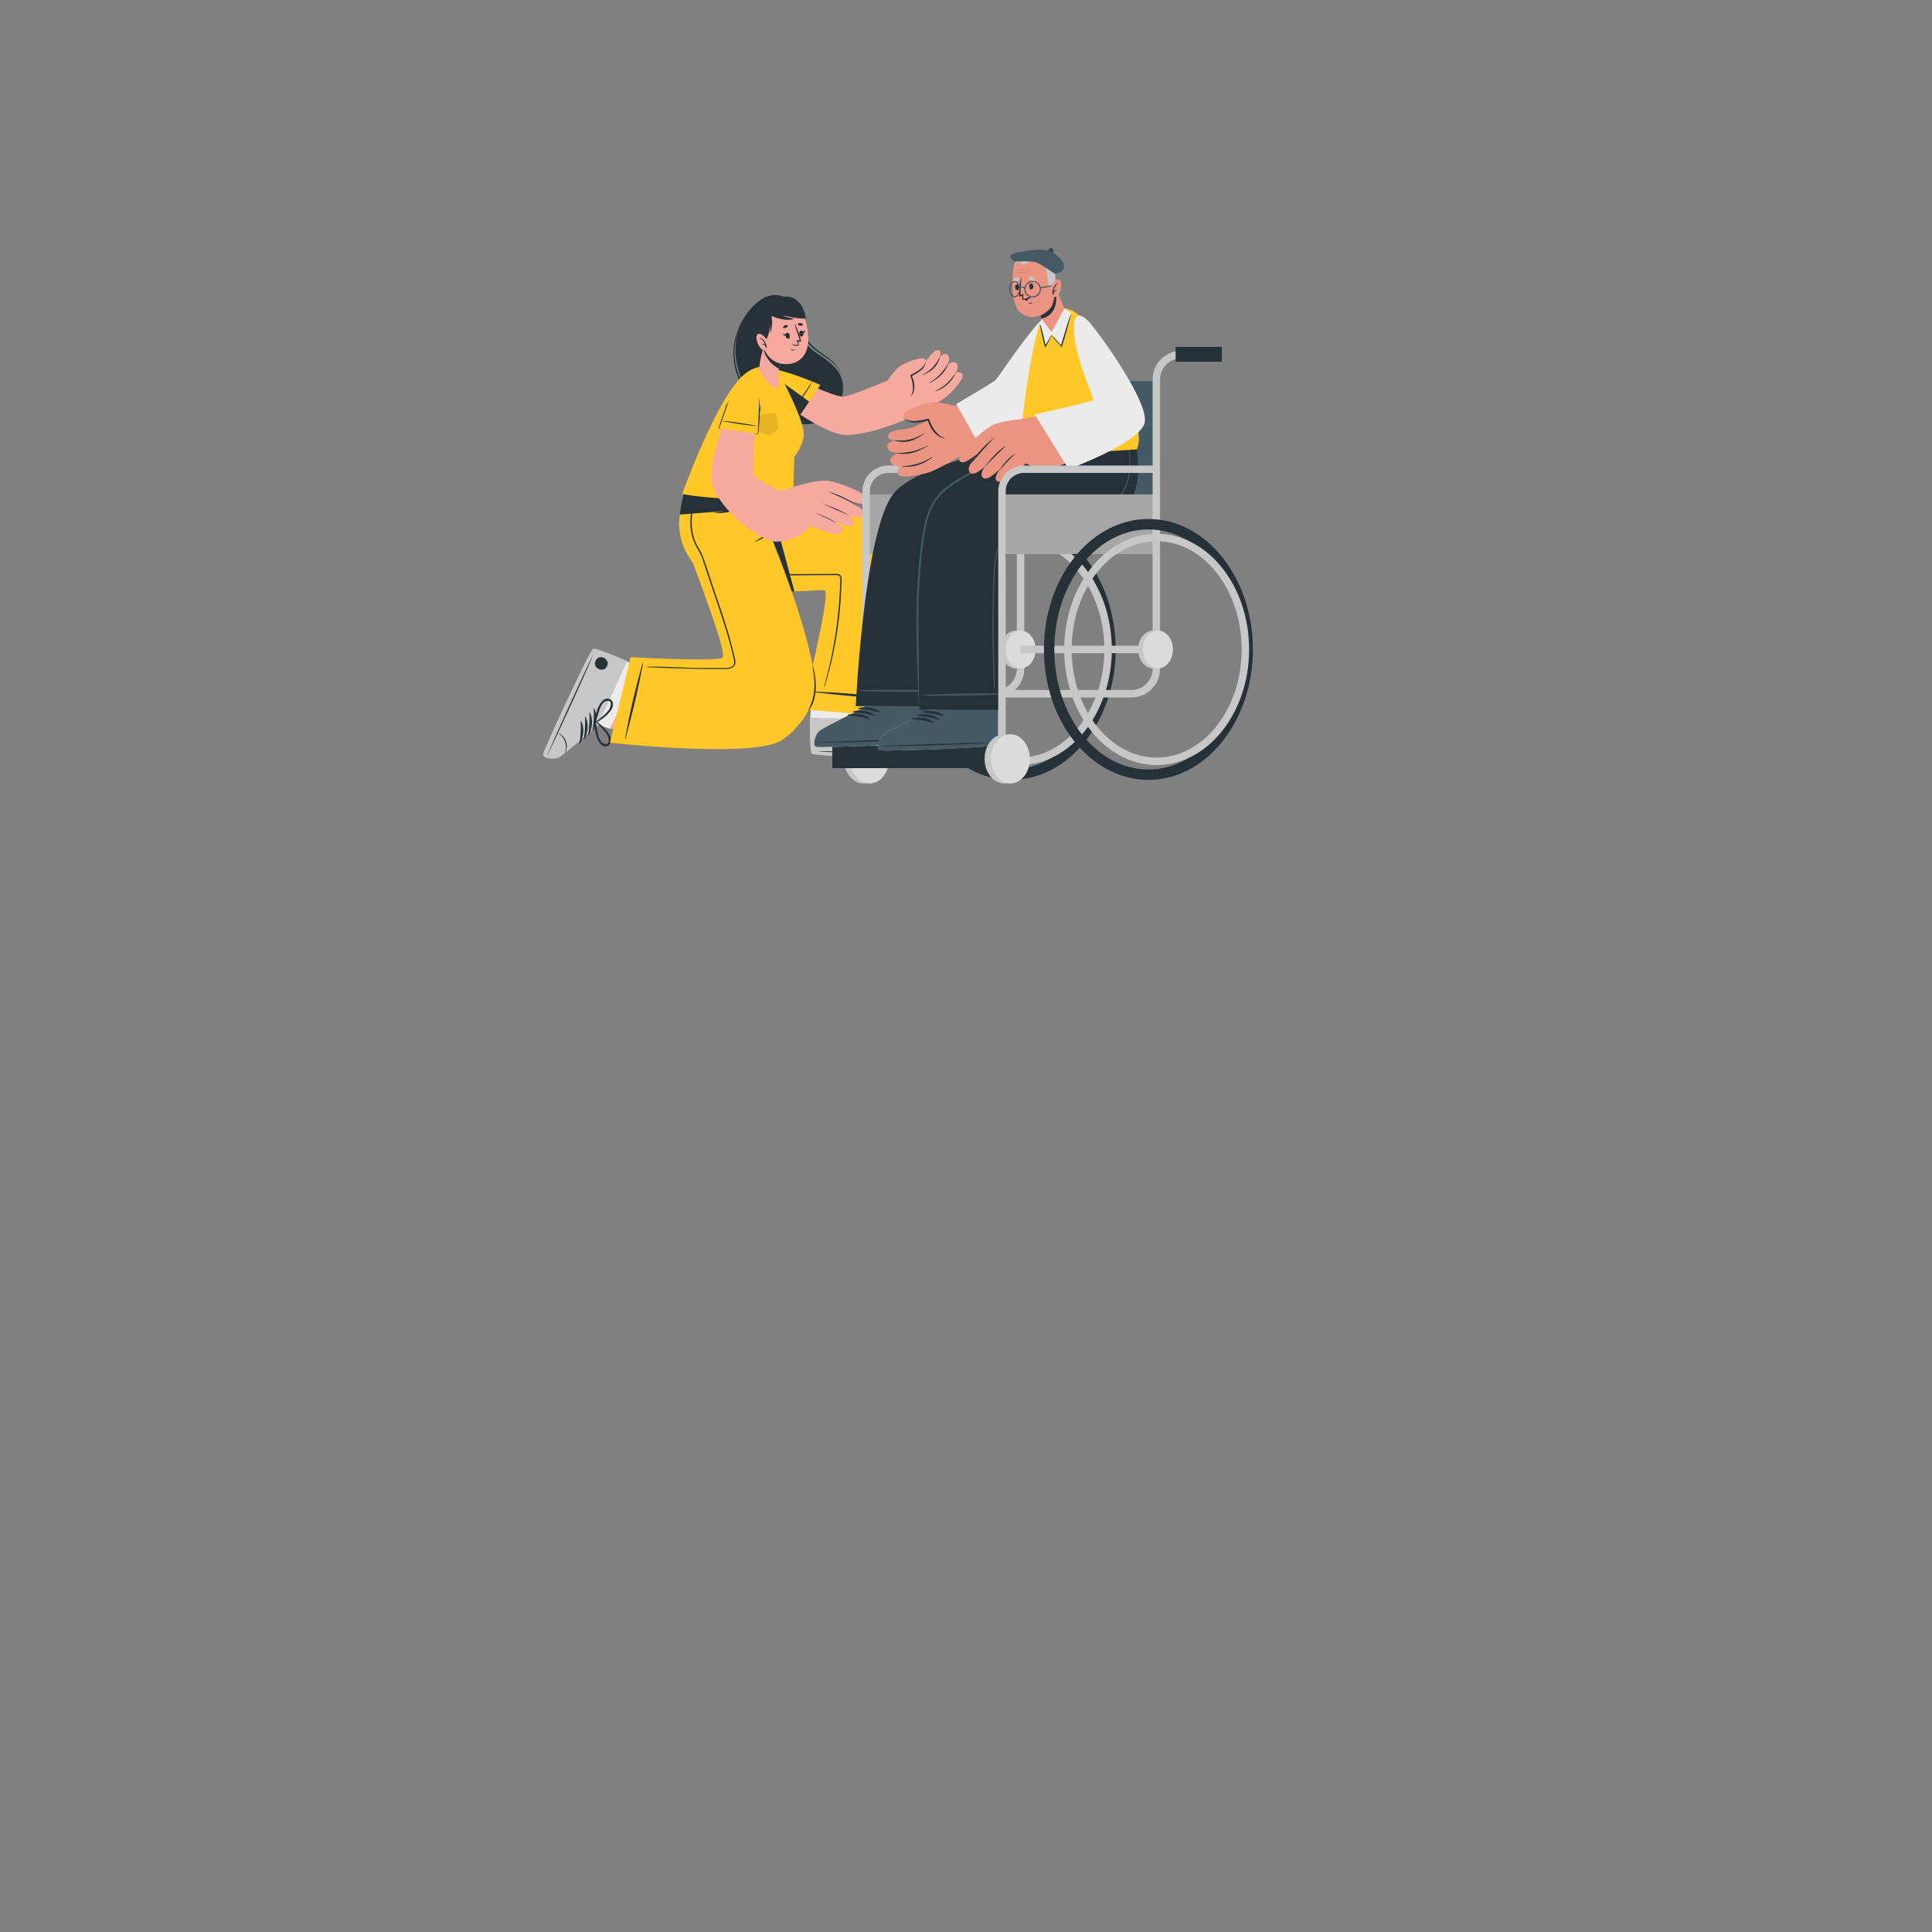 <svg xmlns="http://www.w3.org/2000/svg" viewBox="0 0 1050 1050">
    <rect x="0" y="0" width="1050" height="1050" fill="#808080" stroke="none"/>
    <g id="freepik--character-2--inject-9">
        <path
            d="M504.19,412.2c-2.07.62-60.66-1.32-62.84-2.81-.84-.55-1.06-9.11-1-19.45v-.32c0-2.13,4.85-37.87,4.85-37.87l41,1.23-8,37.47,0,.64s22.1,10.77,24.33,12.66S506.26,411.58,504.19,412.2Z"
            style="fill:#f7a9a0"></path>
        <path
            d="M504.19,412.2c-2.07.62-60.66-1.32-62.84-2.81-.84-.56-1.06-9.11-1-19.45v-.33c0-.58.37-3.68.89-7.87l38.47,1.5-1.54,7.2,0,.64s22.1,10.78,24.33,12.67S506.26,411.58,504.19,412.2Z"
            style="fill:#ebebeb"></path>
        <path
            d="M504.64,412.45c-2.09.63-61.26-1.34-63.47-2.85-.84-.56-1.05-9.19-1-19.63l38.15,1.16s22.32,10.88,24.56,12.79S506.73,411.83,504.64,412.45Z"
            style="fill:#c7c7c7"></path>
        <path
            d="M503.87,410.06c-9.91-.58-49.94-1.95-59.78-1.77-.08,0-.08.06,0,.06,9.81.79,49.84,1.84,59.77,1.87C504.07,410.22,504.08,410.07,503.87,410.06Z"
            style="fill:#263238"></path>
        <path
            d="M499.13,401.66a8,8,0,0,0-6,2.23,7.74,7.74,0,0,0-2.39,5.22c0,.06.11.06.12,0a9.21,9.21,0,0,1,8.28-7.32A.07.07,0,0,0,499.13,401.66Z"
            style="fill:#263238"></path>
        <path
            d="M482.11,392.24c-4-.19-8.61,1.06-11.19,4.23-.1.12.08.26.2.2a55.29,55.29,0,0,1,11.05-3.94A.25.25,0,0,0,482.11,392.24Z"
            style="fill:#263238"></path>
        <path
            d="M485.14,393.54c-4-.19-8.62,1.06-11.19,4.22-.1.13.07.27.19.21A54.67,54.67,0,0,1,485.19,394,.25.25,0,0,0,485.14,393.54Z"
            style="fill:#263238"></path>
        <path
            d="M488.16,394.83c-4-.18-8.61,1.07-11.19,4.23-.1.12.08.26.2.21a54.67,54.67,0,0,1,11.05-3.94A.26.26,0,0,0,488.16,394.83Z"
            style="fill:#263238"></path>
        <path
            d="M491.19,396.13c-4-.19-8.62,1.06-11.19,4.23-.1.12.07.26.19.2a55.29,55.29,0,0,1,11.05-3.94A.25.25,0,0,0,491.19,396.13Z"
            style="fill:#263238"></path>
        <path d="M446.93,399c-4.45-.14-4.67,6.78-.21,6.92S451.4,399.09,446.93,399Z"
            style="fill:#263238"></path>
        <path
            d="M486.76,381.79c-2-1.73-4.54-.19-5.84,1.5a20.81,20.81,0,0,0-3.94,10c0,.09,0,.12.12.12a.47.47,0,0,0,.7.34c2.89-1.86,6.21-3.49,8.45-6.18C487.55,386,488.61,383.43,486.76,381.79Zm-5.15,8.28c-1.4.95-2.84,1.82-4.21,2.82.78-1.95,1.47-3.93,2.44-5.8a20.32,20.32,0,0,1,1.54-2.63c.9-1.29,4.91-4.47,5.16-.14C486.68,386.71,483.27,388.93,481.61,390.07Z"
            style="fill:#263238"></path>
        <path
            d="M467.07,394.47c3.43.64,7-.22,10.45-.64a.48.48,0,0,0,.32-.71.11.11,0,0,0,0-.17,20.75,20.75,0,0,0-9.44-5.2c-2.07-.47-5.05,0-5.45,2.57S465.06,394.09,467.07,394.47Zm-2.33-2.34c-2.57-3.5,2.55-3.6,4.07-3.19a21.28,21.28,0,0,1,2.86,1,61.53,61.53,0,0,1,5.58,2.91c-1.69.1-3.35.35-5,.51C470.2,393.6,466.16,394.05,464.74,392.13Z"
            style="fill:#263238"></path>
        <path
            d="M486.07,389.67,436,385.49s15.16-60.36,12.44-64.44c-1.19-1.79-47.08,6.69-64.51-12.18-15.93-17.26,0-52.1,0-52.1h43s-.46,15.13,2.17,20.67c1.13,2.38,52.92-2.16,61.47,13.45C502,311.74,486.07,389.67,486.07,389.67Z"
            style="fill:#FFC727"></path>
        <path
            d="M442,375.86c5.52.26,11.06.47,16.57.89s11.05.94,16.56,1.56l4.66.54c.74.09,1.48.18,2.22.29a16.84,16.84,0,0,1,2.24.35c.08,0,.05.13,0,.13a29.9,29.9,0,0,1-4.23-.13l-4-.22q-4.12-.25-8.23-.54c-5.5-.4-11-1-16.45-1.56-3.11-.33-6.22-.68-9.33-1C441.77,376.12,441.77,375.85,442,375.86Z"
            style="fill:#263238"></path>
        <path
            d="M388.79,265.55c.15-1.45.27-2.9.33-4.35a.09.09,0,0,1,.17,0c0,11-3.83,22.15-.83,33.09a21.2,21.2,0,0,0,8.23,11.84,32.44,32.44,0,0,0,14.19,5.26c5.77.83,11.63.67,17.44.64l18.11-.09,4.47,0a35.11,35.11,0,0,1,4.23,0,2.27,2.27,0,0,1,2.14,1.77,15.65,15.65,0,0,1,.06,3.87q-.27,8.73-1.25,17.4a212.51,212.51,0,0,1-6.7,34.09c-.4,1.38-.81,2.76-1.23,4.13a.14.14,0,0,1-.26-.08,239.78,239.78,0,0,0,7-34.3c.74-5.77,1.24-11.57,1.55-17.38.08-1.44.14-2.87.19-4.31,0-.7.06-1.4.06-2.1a3.14,3.14,0,0,0-.31-1.74,2.06,2.06,0,0,0-1.81-.72c-.79,0-1.58,0-2.37,0l-4.47,0-18.1.12c-5.8,0-11.64.23-17.41-.45a35.89,35.89,0,0,1-14.32-4.46,22,22,0,0,1-9.24-10.38C384.38,287.16,387.68,276.09,388.79,265.55Z"
            style="fill:#263238"></path>
        <path
            d="M384,308.87c10.8,11.69,32.51,12.88,47.75,12.52l-17.44-64.62H384S368,291.61,384,308.87Z"
            style="fill:#263238"></path>
        <path
            d="M295.36,409.7c.23-2.15,24.91-55.32,27.13-56.75.84-.56,8.8,2.59,18.31,6.66l.29.13c2,.84,38.14,10.56,38.14,10.56l-16,34.8-37.64-10.87-.58-.29s-18.55,16.13-21.16,17.44S295.11,411.84,295.36,409.7Z"
            style="fill:#f7a9a0"></path>
        <path
            d="M348,361.76l-16.49,34.17-5.92-1.71-.58-.28s-18.55,16.13-21.16,17.44-8.71.46-8.46-1.68,24.91-55.33,27.13-56.75c.84-.56,8.8,2.58,18.31,6.66l.29.13C341.58,360,344.25,360.72,348,361.76Z"
            style="fill:#ebebeb"></path>
        <path
            d="M295.15,410c.23-2.17,25-56,27.2-57.41.85-.56,8.89,2.59,18.5,6.67L325,394s-18.68,16.35-21.31,17.69S294.91,412.13,295.15,410Z"
            style="fill:#c7c7c7"></path>
        <path
            d="M297.65,410.18c4.37-8.91,21.14-45.27,24.78-54.42,0-.07,0-.09-.05,0-4.53,8.74-21,45.24-24.87,54.38C297.42,410.31,297.56,410.37,297.65,410.18Z"
            style="fill:#263238"></path>
        <path
            d="M307.23,409.07a8,8,0,0,0,.28-6.41,7.75,7.75,0,0,0-3.89-4.23c-.06,0-.1.08-.05.11A9.21,9.21,0,0,1,307.11,409C307.09,409.09,307.19,409.14,307.23,409.07Z"
            style="fill:#263238"></path>
        <path
            d="M322.5,397c1.71-3.58,2.36-8.35.44-11.95-.07-.14-.27,0-.26.1a54.72,54.72,0,0,1-.65,11.71A.25.25,0,0,0,322.5,397Z"
            style="fill:#263238"></path>
        <path
            d="M320.14,399.32c1.71-3.59,2.36-8.36.44-12-.08-.14-.28,0-.27.1a54.77,54.77,0,0,1-.65,11.72A.25.25,0,0,0,320.14,399.32Z"
            style="fill:#263238"></path>
        <path
            d="M317.77,401.6c1.71-3.58,2.36-8.35.44-12-.07-.14-.27,0-.27.1a54.67,54.67,0,0,1-.64,11.71A.25.25,0,0,0,317.77,401.6Z"
            style="fill:#263238"></path>
        <path
            d="M315.4,403.89c1.71-3.59,2.36-8.35.44-11.95-.07-.14-.27,0-.26.1a54.72,54.72,0,0,1-.65,11.71A.25.25,0,0,0,315.4,403.89Z"
            style="fill:#263238"></path>
        <path d="M329.94,362c1.85-4.06-4.45-6.94-6.3-2.88S328.09,366.06,329.94,362Z"
            style="fill:#263238"></path>
        <path
            d="M330.34,405.36c2.35-1.13,1.93-4.11.88-6a20.78,20.78,0,0,0-7.72-7.52.11.11,0,0,0-.16.06.49.49,0,0,0-.59.52c.6,3.38.82,7.08,2.43,10.18C326.13,404.45,328.11,406.43,330.34,405.36Zm-5.63-8c-.34-1.65-.59-3.32-1-5a62.28,62.28,0,0,1,4.41,4.49,21.86,21.86,0,0,1,1.83,2.44c.83,1.33,2.22,6.26-1.87,4.81C325.84,403.38,325.1,399.38,324.71,397.4Z"
            style="fill:#263238"></path>
        <path
            d="M326.28,382.29c-1.92,2.92-2.52,6.58-3.46,9.88-.1.35.24.59.53.58a.11.11,0,0,0,.15.08,20.94,20.94,0,0,0,8.45-6.69c1.24-1.73,2-4.65-.26-6S327.41,380.59,326.28,382.29Zm3.06-1.23c4.22-1,2.33,3.74,1.37,5a22,22,0,0,1-2.07,2.24c-1.52,1.47-3.21,2.7-4.85,4,.56-1.59,1-3.22,1.48-4.84C325.87,385.53,327,381.62,329.34,381.06Z"
            style="fill:#263238"></path>
        <path
            d="M426.7,256.77s-.67,20.84-3.79,31.11c0,0-3.41,1.79-4.43,2.43,0,0,25.89,62,24.42,85.86-.48,7.83-9.34,20.68-18.29,26.25-15.83,9.85-93.11,1.21-93.11,1.21l11.21-46.47s48.86,2.72,50.1.08c1.56-3.36-8.17-29.43-15.94-50.63-.78-2.14-8.6-10-7.69-24.32a74.06,74.06,0,0,1,6.73-25.52Z"
            style="fill:#FFC727"></path>
        <path
            d="M418.57,283c.1-1.48.21-2.95.34-4.43.29-3.36.64-6.74,1.23-10.06.05-.26.42-.16.39.09-.22,2.61-.52,5.22-.77,7.83s-.55,5.21-.6,7.81c0,.78,0,2.11,1,2.32,1.29.29,1.9-1.4,2.21-2.33a42.2,42.2,0,0,0,1.62-7.12c.43-2.74.65-5.51.92-8.27a.09.09,0,0,1,.17,0c0,5.48-.06,11.21-2.1,16.38a3,3,0,0,1-2.27,2.17h-.06a.3.3,0,0,1,0,.1c0,.15-.07.3-.09.45s-.05.26-.08.39-.09.53-.16.79a.2.2,0,0,1-.4,0,.18.18,0,0,1-.11-.16,4.37,4.37,0,0,1,.35-1.55,2,2,0,0,1-1.41-1.19A6.88,6.88,0,0,1,418.57,283Z"
            style="fill:#263238"></path>
        <path
            d="M422.52,287.9a78.3,78.3,0,0,0-12.07,6.32.14.14,0,0,0,.13.25c4.07-2,8.23-3.88,12.18-6.08A.27.27,0,0,0,422.52,287.9Z"
            style="fill:#263238"></path>
        <path
            d="M388,278.36a19.57,19.57,0,0,0,3.15-.24,26.37,26.37,0,0,0,2.75-.7c1.69-.5,3.75-1.09,5-2.43a17.89,17.89,0,0,0,2.83-4.88,19.78,19.78,0,0,0,1.67-5.83.07.07,0,0,1,.14,0,29.83,29.83,0,0,1-1,6.16,19.29,19.29,0,0,1-1.16,2.92,8.12,8.12,0,0,1-7.15,5.19,17.11,17.11,0,0,1-6.22,0C387.79,278.57,387.84,278.37,388,278.36Z"
            style="fill:#263238"></path>
        <path
            d="M351.62,362.33c10.66-.2,19.35.71,30,.71h12.08a11.8,11.8,0,0,0,2.78-.25,3.51,3.51,0,0,0,2.15-1.28c.7-1,.32-2.4.08-3.54q-.81-3.76-1.8-7.48c-2.69-10.06-6.19-19.9-9.49-29.78l-5.1-15.26c-.42-1.24-.83-2.48-1.35-3.68a32.24,32.24,0,0,0-1.67-3.19,29.87,29.87,0,0,1-2.9-6.29c-2.88-9.48-.11-19.29,3.26-28.23.45-1.2.92-2.39,1.41-3.58a.07.07,0,0,1,.14,0c-3.08,9.44-6.74,19.26-4.68,29.34a24.32,24.32,0,0,0,2.46,6.77c.59,1.09,1.24,2.13,1.82,3.22a26.8,26.8,0,0,1,1.48,3.44c1.81,5,3.41,10.09,5.1,15.13,3.37,10,6.91,20,9.72,30.24q1,3.81,1.92,7.67c.42,1.89,1.37,4.47-.28,6-1.22,1.15-3.12,1.3-4.7,1.31-2.66,0-5.31,0-8,0-10.81,0-33.13-.94-34.48-1A.19.19,0,0,1,351.62,362.33Z"
            style="fill:#263238"></path>
        <path
            d="M339.7,401.47c1.05-5.43,2.05-10.88,3.25-16.28s2.51-10.8,3.91-16.16c.39-1.52.8-3,1.21-4.54.19-.72.38-1.44.59-2.16a18,18,0,0,1,.67-2.16c0-.08.13,0,.13,0a29.47,29.47,0,0,1-.74,4.16c-.27,1.31-.52,2.63-.79,3.93q-.82,4.05-1.71,8.07c-1.18,5.38-2.51,10.72-3.88,16.06q-1.17,4.54-2.36,9.08C339.94,401.68,339.67,401.65,339.7,401.47Z"
            style="fill:#263238"></path>
        <path
            d="M443.08,368.43a35.51,35.51,0,0,0-1.31-6.47c0-.07-.14-.06-.13,0,.21,2.17.64,4.29.83,6.47a38.11,38.11,0,0,1,.08,6.23,27.87,27.87,0,0,1-1,5.66,42.15,42.15,0,0,1-2.2,5.55c0,.07.06.16.12.09,2.61-2.86,3.56-7.14,3.83-10.88A33.79,33.79,0,0,0,443.08,368.43Z"
            style="fill:#263238"></path>
        <path
            d="M428.29,275l-3,.24-.33,0-.71.06-4.41.36-.46,0-.19,0-21.66,1.76-5.55.45-4.25.34-.69.06-9.51.76-1.28.1-.72.06-6.12.47a74.58,74.58,0,0,1,6.51-23h51S426.61,268.39,428.29,275Z"
            style="fill:#263238"></path>
        <path
            d="M414,162.59c-13.19,8.85-19.09,27.22-9.78,46.06,8.48,17.14,29.62,25.5,41.45,20.46,12.55-5.35,15.66-19.72,9.37-27.87-6.07-7.87-15.45-9.79-18.37-17.13-1.39-3.51-.47-9.83-2.31-15.11C432.28,163.11,422.45,156.91,414,162.59Z"
            style="fill:#263238"></path>
        <path
            d="M432.76,231.09A38.5,38.5,0,0,1,415,223.62a42.66,42.66,0,0,1-12.32-15,36.67,36.67,0,0,1-4-19,36.21,36.21,0,0,1,6.5-18.14,38.08,38.08,0,0,0-5.91,18.18,35.68,35.68,0,0,0,.85,9.55,38.79,38.79,0,0,0,3.29,9,46.31,46.31,0,0,0,5.16,8.1,41.66,41.66,0,0,0,15.06,11.76A37,37,0,0,0,432.76,231.09Z"
            style="fill:#263238"></path>
        <path
            d="M457.11,203a19,19,0,0,0-3.46-4.86,25.53,25.53,0,0,0-4.59-3.77c-1.7-1.08-3.36-2.21-5-3.4a26.07,26.07,0,0,1-4.52-4.08,17.47,17.47,0,0,1-1.8-2.5,11.56,11.56,0,0,1-1.08-2.9,52.21,52.21,0,0,1-.86-6,23.46,23.46,0,0,0-1.31-5.8,16.5,16.5,0,0,0-3.09-5.08,15.68,15.68,0,0,1,3.44,4.94,23.8,23.8,0,0,1,1.55,5.86c.32,2,.47,4,1,5.9a11,11,0,0,0,1,2.71,15.58,15.58,0,0,0,1.74,2.36c2.54,3,6,5.17,9.25,7.48a26,26,0,0,1,4.55,4A17.89,17.89,0,0,1,457.11,203Z"
            style="fill:#263238"></path>
        <path
            d="M414.82,209.74c10.9,9.91,30.6,24.18,42.55,26.43,9.55,1.79,34.83-6.7,45.7-13.72,3.84-2.48-8.37-16.33-13.16-17.71-2.88-.83-28,11.45-32.28,10.85-6.5-.91-23.2-9.15-36.73-13.89C413.77,199.2,408,203.57,414.82,209.74Z"
            style="fill:#f7a9a0"></path>
        <path
            d="M481.66,207.7s4-5.71,6.28-7.83,13.79-6.88,15-4.45c1.51,3.13-4.58,7.18-7.83,8.77,0,0,3.5,7.24-.25,11.09S481.66,207.7,481.66,207.7Z"
            style="fill:#f7a9a0"></path>
        <path
            d="M499.18,224.47c2.44-1.1,13.17-7.08,15.78-9.42s9.64-9.59,8-11.77-3.81-.22-3.81-.22,2.49-3.54.69-5.59-5.16,1.11-5.16,1.11,2.29-3.81.35-5.73-4.79,1.83-4.79,1.83,2.25-3.39,0-4.3c-2.72-1.09-6.16,5.63-9.24,8-.7.54-14.93,9.86-14.93,9.86Z"
            style="fill:#f7a9a0"></path>
        <path
            d="M510.54,194.36C508,199.3,506,201,501.32,203.8c-.1,0,0,.2.06.15,4.87-2.29,7.65-4.1,9.41-9.47C510.87,194.21,510.66,194.13,510.54,194.36Z"
            style="fill:#263238"></path>
        <path
            d="M514.93,198.19c-3.1,4.9-5.21,6.78-9.94,10.05-.06,0,0,.16.08.12,4.9-2.82,7.63-4.68,10.08-10C515.26,198.14,515.07,198,514.93,198.19Z"
            style="fill:#263238"></path>
        <path
            d="M519,203.22c-3.34,4.52-5.57,6.69-10.56,9.27a.1.1,0,0,0,.08.19,18.63,18.63,0,0,0,10.6-9.35C519.25,203,519.17,202.93,519,203.22Z"
            style="fill:#263238"></path>
        <path
            d="M503,196.41c-.68,3.85-5.07,5.67-8.1,7.45a.31.31,0,0,0-.07.52c1.26,3.13,2.13,7.92.18,10.9a.08.08,0,0,0,.13.1c2.53-2.92,2.06-7.69.45-11,3.14-1.77,7.47-3.79,7.45-7.93C503.07,196.39,503,196.39,503,196.41Z"
            style="fill:#263238"></path>
        <path
            d="M445.86,209.21l-12,17.9s-13-10-19-16.14-6.3-13.12,6.54-10.25C432.25,203.15,445.86,209.21,445.86,209.21Z"
            style="fill:#FFC727"></path>
        <path
            d="M441.18,207.88a43.7,43.7,0,0,0-2.65,3.7q-1.29,1.88-2.55,3.78c-1.68,2.56-3.29,5.13-4.83,7.77,0,.09.06.18.12.1,1.83-2.49,3.56-5,5.25-7.61.83-1.27,1.65-2.56,2.46-3.85a42.27,42.27,0,0,0,2.29-3.84C441.3,207.87,441.22,207.83,441.18,207.88Z"
            style="fill:#263238"></path>
        <path
            d="M439.76,218.3l-5.91,8.81s-13-10-19-16.14c-4.63-4.74-5.87-9.95-.34-10.8C420.63,204.52,432.1,212.64,439.76,218.3Z"
            style="fill:#263238"></path>
        <path
            d="M431.64,248.4l-.57,24.65s-48.46-1.77-60.29-4.64c0,0,19.11-53.65,34.34-65.45,7.62-5.9,15.09-4.11,19.08,1.6,1,1.44,12.3,23.11,12.6,30.72C437,242,431.64,248.4,431.64,248.4Z"
            style="fill:#FFC727"></path>
        <polygon
            points="411 225.44 421.98 224.49 422.91 233.11 418.48 236.71 411.85 234.48 411 225.44"
            style="opacity:0.1"></polygon>
        <path
            d="M412.52,200.58c.11,1,5.79,10.44,10.18,10.44,1,0,.45-10.06.45-10.06l.2-.56,2.77-7.82-8.71-7.2-1.27-1s-.62,2.19-1.36,4.93c0,.13-.07.25-.1.39s-.09.3-.13.44c-.11.41-.23.82-.34,1.24s-.16.63-.24,1l-.24,1A54.28,54.28,0,0,0,412.52,200.58Z"
            style="fill:#f7a9a0"></path>
        <path
            d="M414.78,189.34a16.68,16.68,0,0,0,8.57,11.06l2.77-7.82-8.71-7.2-1.27-1S415.52,186.6,414.78,189.34Z"
            style="fill:#263238"></path>
        <path
            d="M439,180c2,14.42-6.36,17.27-9.47,17.71-2.82.39-12.48,1.39-16-12.74s2.53-19.63,8.94-20.88S437,165.54,439,180Z"
            style="fill:#f7a9a0"></path>
        <path
            d="M435.8,177c-.34,0-.66,0-1-.06a1.61,1.61,0,0,1-1-.27.51.51,0,0,1-.09-.62,1.31,1.31,0,0,1,1.21-.48,1.88,1.88,0,0,1,1.27.5A.55.55,0,0,1,435.8,177Z"
            style="fill:#263238"></path>
        <path
            d="M426.33,178.37a9.71,9.71,0,0,0,.95-.34,1.61,1.61,0,0,0,.89-.54.5.5,0,0,0-.09-.62,1.25,1.25,0,0,0-1.29-.12,1.9,1.9,0,0,0-1.08.82A.55.55,0,0,0,426.33,178.37Z"
            style="fill:#263238"></path>
        <path
            d="M429,181.73s-.07.06-.06.1c.2,1,.25,2.12-.58,2.59,0,0,0,.07,0,.06C429.44,184.15,429.34,182.62,429,181.73Z"
            style="fill:#263238"></path>
        <path d="M428,180.86c-1.59.14-1.19,3.31.28,3.18S429.29,180.74,428,180.86Z"
            style="fill:#263238"></path>
        <path
            d="M427.36,181.1c-.26.22-.49.57-.82.65s-.71-.21-1-.5c0,0,0,0,0,0,.07.61.38,1.21,1,1.21s1-.58,1-1.21C427.58,181.17,427.46,181,427.36,181.1Z"
            style="fill:#263238"></path>
        <path
            d="M434.41,180.84s.09,0,.09.08c.08,1,.35,2.1,1.28,2.32,0,0,0,.06,0,.06C434.67,183.27,434.34,181.79,434.41,180.84Z"
            style="fill:#263238"></path>
        <path d="M435.17,179.71c1.57-.31,2.07,2.85.62,3.13S433.85,180,435.17,179.71Z"
            style="fill:#263238"></path>
        <path
            d="M435.86,179.81c.28.13.57.39.88.36s.55-.41.72-.77c0,0,0,0,.05,0,.11.61,0,1.27-.55,1.47s-1-.26-1.22-.84C435.69,179.94,435.75,179.76,435.86,179.81Z"
            style="fill:#263238"></path>
        <path
            d="M430.08,189.63c.25.21.52.51.88.51a2.64,2.64,0,0,0,1-.33s.06,0,.05.05a1.33,1.33,0,0,1-1.22.63,1,1,0,0,1-.84-.81C430,189.63,430,189.6,430.08,189.63Z"
            style="fill:#263238"></path>
        <path
            d="M433.69,185.51a21.51,21.51,0,0,1,.5,2.13c0,.07-.15.12-.38.17h0a3.32,3.32,0,0,1-3.36-.78c-.06-.06,0-.15.09-.11a5,5,0,0,0,3.12.44c0-.2-.78-2.44-.67-2.46a5.86,5.86,0,0,1,1.62.14c-.76-3-2-5.9-2.71-8.92a.1.1,0,0,1,.18-.07,50.1,50.1,0,0,1,3.32,9.48C435.48,185.91,434,185.59,433.69,185.51Z"
            style="fill:#263238"></path>
        <path
            d="M414.65,186.13c1.58-.42,4.85-5.65,3.42-13.38,0,0,.8,7,.49,8.15s1.82-2.94.76-9.19a25.73,25.73,0,0,0,7.05,2c3.1.23,4.89-.16,5.06-.41s-4.43-.75-5.87-1.86c0,0,8.54,2.06,12.2,1.61.42-.06-.81-8.72-7.1-11.23s-14.33,3.18-16.24,5.95c0,0-2.7,1-4.9,5.69S413,186.58,414.65,186.13Z"
            style="fill:#263238"></path>
        <path d="M417.16,185s-3.21-4.53-5.27-3.38.38,7.72,2.81,8.6A2.46,2.46,0,0,0,418,188.9Z"
            style="fill:#f7a9a0"></path>
        <path
            d="M412.64,183.5s-.05.05,0,.07a6.24,6.24,0,0,1,3.24,3.87,1.37,1.37,0,0,0-2-.36s0,.1.05.09a1.53,1.53,0,0,1,1.67.52,7.54,7.54,0,0,1,.8,1.34c.08.16.36.07.3-.1l0,0C416.66,186.72,415,183.71,412.64,183.5Z"
            style="fill:#263238"></path>
        <path
            d="M400.25,211.92c-6,13.39-16.39,41.67-13,52,4.48,13.54,25.08,29.7,34.11,30.41,3.2.25,7-28.82,3.69-27.82-2.2.67-14-6.15-15.36-8.34s1.12-30.37,2.07-42.78C413,199.71,405.34,200.6,400.25,211.92Z"
            style="fill:#f7a9a0"></path>
        <path
            d="M390.58,232.88l21.35,3s1.27-16.35.72-24.95-5.55-13.45-12-2C395.17,218.71,390.58,232.88,390.58,232.88Z"
            style="fill:#FFC727"></path>
        <path
            d="M411.06,231.47a44.63,44.63,0,0,0-4.47-.86c-1.5-.26-3-.5-4.5-.73-3-.45-6-.84-9.08-1.14-.1,0-.14.14,0,.16,3,.62,6,1.13,9.11,1.58,1.5.22,3,.43,4.52.62a44.48,44.48,0,0,0,4.45.48C411.12,231.58,411.12,231.49,411.06,231.47Z"
            style="fill:#263238"></path>
        <path
            d="M413.4,220.27c-.2,1-.34,2-.48,3,.05-2.39,0-4.8-.14-7.19a0,0,0,1,0,0,0c-.24,3.31-.34,6.63-.5,9.94s-.37,6.54-.42,9.82c-.13,0-1.41-.14-1.55-.16a.08.08,0,1,0,0,.16c.13,0,1.76.31,1.77.26s.67-6.68.8-10c0-.43,0-.87,0-1.3a43.53,43.53,0,0,0,.65-4.52A.06.06,0,0,0,413.4,220.27Z"
            style="fill:#263238"></path>
        <path
            d="M396.13,217.84c0-.05-.07-.09-.1,0-.49,1.12-1,2.25-1.43,3.39,0-.08,0-.17,0-.25.13-.57.26-1.14.4-1.71,0-.08-.1-.11-.13,0a12.56,12.56,0,0,0-.46,1.7c-.08.37-.13.75-.19,1.13-.41,1-.81,2.06-1.19,3.09-.92,2.53-2.58,7.7-2.54,7.76s1.48.21,1.51.22,0-.05,0-.07-1.13-.24-1.22-.24c1.05-2.38,1.77-4.87,2.64-7.33S395.23,220.39,396.13,217.84Z"
            style="fill:#263238"></path>
        <path
            d="M420.71,267.88s9.91-3.18,16.48-4.95c3.67-1,10.11-2.12,13.14-1.62,4.53.76,23,6.83,21.61,11.33-1.24,4.08-16.44-3.14-16.44-3.14s16,5.93,13.58,10.57-18.48-5.81-18.48-5.81,16.28,6.46,13,10.85c-2.44,3.32-17.54-5.32-17.54-5.32s14,5.66,11.59,9.18c-2.61,3.88-17.05-3.21-17.05-3.21-7.51,7.93-14.34,8.63-19.25,8.56C420.2,294.3,420.71,267.88,420.71,267.88Z"
            style="fill:#f7a9a0"></path>
        <path
            d="M450.11,267.09c1.9.63,3.83,1.26,5.67,2.05s3.65,1.66,5.41,2.62a34.08,34.08,0,0,1,6.48,4.4c-3.75-2.77-10.29-5.73-12.13-6.52s-3.63-1.68-5.46-2.48C450,267.14,450.06,267.08,450.11,267.09Z"
            style="fill:#263238"></path>
        <path
            d="M447.12,273.68c2.39.91,4.8,1.72,7.15,2.74s4.48,2.17,6.75,3.34c.17.09.07.15-.11.07-2.31-1.08-4.54-1.89-6.86-2.94s-4.61-2.19-7-3.15C447.05,273.72,447.08,273.67,447.12,273.68Z"
            style="fill:#263238"></path>
        <path
            d="M443.53,278.88a56.64,56.64,0,0,1,10.62,5c.17.09,0,.16-.15.07-3.5-1.73-6.24-3.12-10.51-5C443.42,279,443.45,278.85,443.53,278.88Z"
            style="fill:#263238"></path>
    </g>
    <g id="freepik--character-3--inject-9">
        <path
            d="M549.53,423.84c-31.32,0-56.8-31.8-56.8-70.89s25.48-70.89,56.8-70.89,56.8,31.8,56.8,70.89S580.85,423.84,549.53,423.84Zm0-136.1c-28.19,0-51.11,29.25-51.11,65.21s22.92,65.2,51.11,65.2,51.11-29.25,51.11-65.2S577.71,287.74,549.53,287.74Z"
            style="fill:#263238"></path>
        <path
            d="M554,415.79c-27.71,0-50.25-28.19-50.25-62.84S526.3,290.1,554,290.1s50.25,28.2,50.25,62.85S581.72,415.79,554,415.79Zm0-121.63c-25.47,0-46.19,26.37-46.19,58.79s20.72,58.78,46.19,58.78S600.2,385.36,600.2,353,579.48,294.16,554,294.16Z"
            style="fill:#c7c7c7"></path>
        <rect x="470.76" y="268.7" width="83.93" height="32.4" style="fill:#a6a6a6"></rect>
        <path
            d="M541.08,379.05H470.76V375h70.32a11.56,11.56,0,0,0,11.54-11.54V206.27a15.62,15.62,0,0,1,15.6-15.6h9.47v4.06h-9.47a11.54,11.54,0,0,0-11.54,11.54V363.45A15.62,15.62,0,0,1,541.08,379.05Z"
            style="fill:#c7c7c7"></path>
        <path d="M472.79,401h-4.06V267a14.06,14.06,0,0,1,14-14h71.88V257H482.77a10,10,0,0,0-10,10Z"
            style="fill:#c7c7c7"></path>
        <ellipse cx="552.08" cy="352.95" rx="8.15" ry="10.27" style="fill:#c7c7c7"></ellipse>
        <path
            d="M562.83,353c0,5.67-3.64,10.27-8.14,10.27s-8.15-4.6-8.15-10.27,3.65-10.28,8.15-10.28S562.83,347.27,562.83,353Z"
            style="fill:#dbdbdb"></path>
        <rect x="554.69" y="350.92" width="73.77" height="4.06" style="fill:#c7c7c7"></rect>
        <ellipse cx="469.24" cy="412.42" rx="10.6" ry="13.37" style="fill:#c7c7c7"></ellipse>
        <ellipse cx="472.64" cy="412.42" rx="10.6" ry="13.37" style="fill:#dbdbdb"></ellipse>
        <rect x="565.12" y="188.52" width="25.15" height="8.07" style="fill:#263238"></rect>
        <rect x="556.75" y="207.14" width="71.71" height="77.76" style="fill:#455a64"></rect>
        <rect x="452.35" y="405.33" width="94.19" height="12.15" style="fill:#263238"></rect>
        <path
            d="M507.82,375.42s0,7.9,0,7.93c0,7.39-.07,13.86-.43,17.21a.11.11,0,0,1,0,.05,10.36,10.36,0,0,1-.53,2.28l0,.05c-2.19,1.5-61.2,3.52-63.28,2.9s-.47-6.61,1.76-8.51,24.48-12.78,24.48-12.78l-.11-8.05Z"
            style="fill:#c7c7c7"></path>
        <path
            d="M443.53,405.84c2.08.62,61.08-1.4,63.28-2.9.84-.56,1.05-9.17,1-19.59V383l-38.08.87,0,.65s-22.24,10.87-24.48,12.78S441.44,405.22,443.53,405.84Z"
            style="fill:#455a64"></path>
        <path
            d="M444.12,403.53c9.94-.59,50.07-2,59.94-1.83.08,0,.08.06,0,.06-9.84.8-50,1.89-59.94,1.93C443.91,403.69,443.91,403.54,444.12,403.53Z"
            style="fill:#263238"></path>
        <path
            d="M466.57,384.77c3.89-.86,8.7-.42,11.78,2.26.12.11,0,.27-.16.24a54.72,54.72,0,0,0-11.59-2A.25.25,0,0,1,466.57,384.77Z"
            style="fill:#263238"></path>
        <path
            d="M463.8,386.57c3.89-.86,8.7-.42,11.79,2.26.12.11,0,.27-.16.24a54.94,54.94,0,0,0-11.59-2A.25.25,0,0,1,463.8,386.57Z"
            style="fill:#263238"></path>
        <path
            d="M461,388.37c3.89-.86,8.69-.43,11.78,2.26.12.1,0,.27-.16.24a54.09,54.09,0,0,0-11.59-2A.25.25,0,0,1,461,388.37Z"
            style="fill:#263238"></path>
        <path
            d="M594,231.43H571.34l-6.23,8.2s-65.68,10.8-79.64,28.8c-16,20.67-20.38,115.36-20.38,115.36h46s5.52-85.33,10.22-91.48S591,285,603.54,275.63s2.89-44.2,2.89-44.2Z"
            style="fill:#263238"></path>
        <path
            d="M509.23,375.4a39.9,39.9,0,0,0-4.09-.25c-1.34,0-2.69-.08-4-.12-2.77-.08-5.53-.08-8.3-.1-5.52,0-11.05-.07-16.58,0-1.55,0-3.1,0-4.65.06s-3.12.05-4.65.24c-.07,0-.1.11,0,.12a73.15,73.15,0,0,0,8.11.38c2.76.07,5.53.12,8.29.15q8.29.11,16.59.08c1.55,0,3.1,0,4.65-.08a42.45,42.45,0,0,0,4.65-.21C509.33,375.65,509.39,375.42,509.23,375.4Z"
            style="fill:#455a64"></path>
        <path
            d="M600.09,269.67c-9.53,3.91-19.65,6.2-29.78,7.91s-20.48,2.82-30.73,4.16a106.42,106.42,0,0,0-15.38,2.69,17.26,17.26,0,0,0-6.23,2.82,10.06,10.06,0,0,0-3.13,5.89c-1.18,5.29-2.05,10.67-3,16s-1.79,10.89-2.6,16.35c-1.64,11-3.68,31.08-5.1,42.1-.17,1.33-.32,2.66-.47,4,0,.13.19.19.21,0,1.62-10.84,3.71-30.78,5.34-41.62s3.39-21.68,5.43-32.45c.45-2.39.72-5,1.74-7.22a8.86,8.86,0,0,1,5.18-4.38c4.84-1.9,10.09-2.55,15.2-3.26,10.1-1.41,20.25-2.49,30.32-4.14a161.41,161.41,0,0,0,29.52-7.45c1.17-.43,2.33-.87,3.48-1.34C600.2,269.76,600.17,269.64,600.09,269.67Z"
            style="fill:#455a64"></path>
        <path
            d="M542.45,377.4v7.93c0,7.39-.06,13.86-.43,17.21v0a9.55,9.55,0,0,1-.54,2.28.1.1,0,0,1,0,.05c-2.19,1.5-61.2,3.52-63.28,2.9s-.47-6.61,1.76-8.51,24.48-12.78,24.48-12.78l-.11-8Z"
            style="fill:#c7c7c7"></path>
        <path
            d="M478.16,407.82c2.09.62,61.09-1.4,63.28-2.9.85-.56,1-9.17,1-19.59,0-.11,0-.21,0-.32l-38.08.87,0,.65s-22.24,10.87-24.48,12.78S476.08,407.2,478.16,407.82Z"
            style="fill:#455a64"></path>
        <path
            d="M478.75,405.51c9.94-.59,50.07-2,59.94-1.83.08,0,.08.06,0,.06-9.83.8-50,1.89-59.93,1.93C478.55,405.67,478.54,405.52,478.75,405.51Z"
            style="fill:#263238"></path>
        <path
            d="M501.2,386.75c3.89-.86,8.7-.42,11.79,2.26.12.11,0,.27-.16.24a54.83,54.83,0,0,0-11.59-2A.25.25,0,0,1,501.2,386.75Z"
            style="fill:#263238"></path>
        <path
            d="M498.44,388.55c3.89-.86,8.69-.42,11.78,2.26.12.11,0,.27-.16.24a54.72,54.72,0,0,0-11.59-2A.25.25,0,0,1,498.44,388.55Z"
            style="fill:#263238"></path>
        <path
            d="M495.67,390.35c3.89-.86,8.7-.43,11.78,2.26.12.11,0,.27-.16.24a54.09,54.09,0,0,0-11.59-2A.25.25,0,0,1,495.67,390.35Z"
            style="fill:#263238"></path>
        <path
            d="M499.83,385.81l46.8,0s-5.29-85,2.89-91.09c10.45-7.76,42.72-6.48,61.05-19.2,14.88-10.32,4.44-44.13,4.44-44.13h-41.4s-5.2,6.33-6.16,10.05c0,0-46.69,13.65-58.61,28.77C492.86,290.5,499.83,385.81,499.83,385.81Z"
            style="fill:#263238"></path>
        <path
            d="M565.7,242.46a258.53,258.53,0,0,0-30.18,10.3,107.36,107.36,0,0,0-14,7.13c-4.41,2.69-8.84,5.69-12.14,9.71a34.51,34.51,0,0,0-6.3,13.09,117.49,117.49,0,0,0-2.76,15.7,311.45,311.45,0,0,0-2.2,34.81c-.07,5.83,0,11.66.1,17.49s1,30.37,1.1,31.81c0,.08.13.08.13,0,.11-11.54-.35-32.94-.33-44.48a338.84,338.84,0,0,1,1.62-34.46c.58-5.51,1.27-11,2.35-16.47A42.08,42.08,0,0,1,508,273.27c2.68-4.43,6.69-7.71,11-10.55a108.44,108.44,0,0,1,13.68-7.66A233.5,233.5,0,0,1,562.05,244c1.25-.4,2.5-.83,3.75-1.24A.16.16,0,0,0,565.7,242.46Z"
            style="fill:#455a64"></path>
        <path
            d="M572.18,242.47c-.64-.17-1.26-.41-1.92-.53s-1.32-.22-2-.31c-1.29-.17-2.59-.31-3.89-.43-2.65-.25-5.31-.27-8-.44-.08,0-.08.12,0,.13,2.68.17,5.34.65,8,1,1.28.19,2.57.39,3.85.6.66.1,1.32.21,2,.29s1.26.06,1.89.11C572.4,243,572.43,242.53,572.18,242.47Z"
            style="fill:#263238"></path>
        <path
            d="M575.92,232.08c-.89,1.28-1.72,2.61-2.58,3.91l-1.26,1.92a12.81,12.81,0,0,1-1.18,1.66c-.78.89-2.5,1.46-2.93-.07a2.91,2.91,0,0,1,.27-1.9c.27-.64.57-1.27.89-1.88.74-1.45,1.61-2.82,2.45-4.22,0-.07-.06-.14-.12-.08a21.85,21.85,0,0,0-2.91,4c-.74,1.25-1.74,2.75-1.39,4.27a2.08,2.08,0,0,0,3,1.38c1.37-.63,2.07-2.29,2.79-3.51,1.05-1.79,2.15-3.56,3.16-5.37A.09.09,0,0,0,575.92,232.08Z"
            style="fill:#263238"></path>
        <path
            d="M607.69,252.24c-.93-.24-1.93-.29-2.88-.47s-1.92-.35-2.87-.59a35.52,35.52,0,0,1-5.32-1.73,12.47,12.47,0,0,1-4.09-2.61,8.89,8.89,0,0,1-2.25-4.63c-.21-1-.35-2-.47-3a6.1,6.1,0,0,1,.19-3.06h0l.06-.19c0-.08-.1-.12-.14,0a4.46,4.46,0,0,0-.7,2.47,28.69,28.69,0,0,0,.1,2.93,11,11,0,0,0,1.6,5.44c2.16,3.13,6.17,4.48,9.72,5.27a29.36,29.36,0,0,0,3.5.58c.59.06,1.19.07,1.78.09a10.35,10.35,0,0,0,1.76,0C607.91,252.61,607.87,252.29,607.69,252.24Z"
            style="fill:#263238"></path>
        <path
            d="M612.79,239.06c-.33-1.53-.67-3.06-1-4.59,0-.08-.13,0-.12,0,2.22,11.09,4.58,24.25-2.61,34-3.32,4.51-8.29,6.75-13.43,8.24-5.67,1.65-11.45,2.85-17.19,4.19s-11.7,2.8-17.42,4.68c-4.92,1.62-10.2,3.39-14.28,6.8a15.88,15.88,0,0,0-4.44,5.89,26.24,26.24,0,0,0-1.81,7.63c-.31,2.87-.4,5.76-.53,8.64q-.21,4.94-.34,9.88-.54,19.63.21,39.27c.06,1.61.33,8.84.42,10.44a.21.21,0,0,0,.41,0c-.42-13.14-.88-31.89-.62-45,.12-6.48.32-13,.66-19.44.29-5.5,1-11.35,4.85-15.49,3.7-4,9.07-5.85,14-7.55a177.31,177.31,0,0,1,17.37-4.82c5.83-1.37,11.7-2.6,17.5-4.16,5-1.33,10.06-3.16,13.71-7.09C615.9,262.23,615,249.52,612.79,239.06Z"
            style="fill:#455a64"></path>
        <path
            d="M543.37,377a39.65,39.65,0,0,0-4.08-.17l-4,0c-2.76,0-5.53,0-8.29.08-5.53.08-11.06.18-16.59.37-1.55.05-3.1.08-4.65.17s-3.11.12-4.64.34c-.06,0-.09.11,0,.12a73.08,73.08,0,0,0,8.11.2c2.77,0,5.53,0,8.3,0q8.28-.09,16.58-.3c1.55,0,3.1-.11,4.65-.18a42.36,42.36,0,0,0,4.64-.31C543.48,377.19,543.54,377,543.37,377Z"
            style="fill:#455a64"></path>
        <path
            d="M572.7,178.61c-4,19.09-12.11,39.19-14.61,43.24-6.73,10.88-29,23.19-36,25.19-3,.87-12.41-18.23-10.77-21.16S540.77,209,542,207.35c.88-1.13,13.3-17.76,20.25-28.31C571.29,165.39,573.76,173.6,572.7,178.61Z"
            style="fill:#eb9481"></path>
        <path
            d="M524.66,246.12c-2.63,1.83-15.54,9.31-19.55,10.54s-15.83,3.95-17.09,1,2.14-4,2.14-4-5.17.35-6.17-2.76,4.35-4.61,4.35-4.61-5.34,0-6.11-3.2,4.86-3.78,4.86-3.78-4.88.21-4.42-2.67c.57-3.47,9.61-2.84,13.94-4.53,1-.39,19.38-9.22,19.38-9.22Z"
            style="fill:#eb9481"></path>
        <path
            d="M486.6,239.29c6.65.46,9.64-.5,15.41-3.62.12-.06.23.1.12.17-5.37,3.57-8.95,5.31-15.56,3.78C486.24,239.54,486.29,239.27,486.6,239.29Z"
            style="fill:#263238"></path>
        <path
            d="M487.81,246.17c6.95-.14,10.2-1.14,16.48-4,.09,0,.17.11.08.16-5.93,3.28-9.54,4.93-16.5,4.16C487.56,246.48,487.49,246.17,487.81,246.17Z"
            style="fill:#263238"></path>
        <path
            d="M490.47,253.42c6.72-.61,10.33-1.56,16.08-5.08a.12.12,0,0,1,.14.2c-5.51,4.16-10,5.38-16.18,5.09C490.09,253.61,490.05,253.46,490.47,253.42Z"
            style="fill:#263238"></path>
        <path
            d="M519.64,220.75s-8.08-2.1-11.83-2.23-17.94,4.5-17.11,7.62c1.07,4,9.78,3,14,1.88,0,0,2.47,9.32,8.88,9.91S519.64,220.75,519.64,220.75Z"
            style="fill:#eb9481"></path>
        <path
            d="M491.36,227.15c3.62,3,9,1.19,13.19.45a.38.38,0,0,1,.47.43c1.29,3.83,4.24,8.87,8.34,10.06a.1.1,0,0,1,0,.2c-4.57-.69-7.87-5.4-9-9.69-4.25.83-9.76,2.37-13-1.42C491.31,227.16,491.33,227.13,491.36,227.15Z"
            style="fill:#263238"></path>
        <path
            d="M519.69,219.59,532.92,243s22.32-11.9,25.46-19.64c1-2.36,11.58-26.82,13.84-40.77s-1.39-14.87-10-4.6-19.87,27.29-21.05,28.51S519.69,219.59,519.69,219.59Z"
            style="fill:#ebebeb"></path>
        <path
            d="M617.76,244.23,560.11,248c-.26-.25-5.63-3.32-5.07-11.81,1.28-19.35,6.86-54.41,10.92-61.79a12.59,12.59,0,0,1,17.09-5.44c3.48,2.11,6.69,4.89,10.77,10.79,10,14.52,20.88,40.25,24.58,54.41C619.93,240,617.9,244.06,617.76,244.23Z"
            style="fill:#FFC727"></path>
        <path
            d="M572.27,181.39c1-.31,6.09-7.25,7-11.79.06-.31-1.23-3-2.64-6.31-.85-2-1.75-4.29-2.42-6.42-.13-.44-1.37.83-1.37.83l-2.54,1.54-8.42,5.08a35.36,35.36,0,0,1,3.86,7.77,5.12,5.12,0,0,1,.18.9l0,.15C566.19,174.89,570.67,181.91,572.27,181.39Z"
            style="fill:#eb9481"></path>
        <path
            d="M565.91,173l0,.15a9.54,9.54,0,0,0,1.4-.35c8.93-3,6.45-14.83,6.45-14.83l-3.5,1.28-8.42,5.08a35.36,35.36,0,0,1,3.86,7.77A5.12,5.12,0,0,1,565.91,173Z"
            style="fill:#263238"></path>
        <path d="M569.6,171.16h0"
            style="fill:none;stroke:#f4a69d;stroke-linecap:round;stroke-linejoin:round;stroke-width:0px"></path>
        <path
            d="M571.71,144.13c2.37,4.62,2.35,19.2-.56,23-4.21,5.47-12.38,7.4-17.35,2C549,164,549.35,145,552.71,141.4,557.66,136.16,568.2,137.32,571.71,144.13Z"
            style="fill:#eb9481"></path>
        <path
            d="M559.47,155.08s.07,0,.07.08c0,1,.11,2.12,1,2.44,0,0,0,.06,0,.05C559.44,157.5,559.28,156,559.47,155.08Z"
            style="fill:#263238"></path>
        <path d="M560.34,154.05c1.58-.13,1.71,3,.25,3.16S559,154.15,560.34,154.05Z"
            style="fill:#263238"></path>
        <path
            d="M553.79,155.48s-.07.05-.07.09c.07,1,0,2.11-.88,2.48,0,0,0,.06,0,0C553.93,157.9,554,156.39,553.79,155.48Z"
            style="fill:#263238"></path>
        <path d="M552.87,154.49c-1.58-.05-1.57,3.12-.1,3.17S554.2,154.53,552.87,154.49Z"
            style="fill:#263238"></path>
        <path
            d="M561.53,152.55c-.44-.09-.82-.25-1.25-.38a2.13,2.13,0,0,1-1.19-.63.68.68,0,0,1,.07-.82,1.67,1.67,0,0,1,1.67-.24,2.44,2.44,0,0,1,1.45,1A.72.72,0,0,1,561.53,152.55Z"
            style="fill:#c7c7c7"></path>
        <path
            d="M551.58,153c.44-.09.82-.25,1.25-.38a2.13,2.13,0,0,0,1.19-.63.66.66,0,0,0-.07-.82,1.67,1.67,0,0,0-1.67-.24,2.4,2.4,0,0,0-1.45,1A.72.72,0,0,0,551.58,153Z"
            style="fill:#c7c7c7"></path>
        <path
            d="M560.76,164.15c-.23.24-.45.56-.8.61a2.82,2.82,0,0,1-1.07-.2s-.06,0,0,.05a1.34,1.34,0,0,0,1.27.48,1.06,1.06,0,0,0,.74-.9C560.87,164.13,560.79,164.11,560.76,164.15Z"
            style="fill:#263238"></path>
        <path
            d="M559.6,161.25a3.3,3.3,0,0,1-2.16,1.58,4,4,0,0,1-1.2.11.86.86,0,0,1-.23,0l-.22,0a.25.25,0,0,1-.21-.21h0a.31.31,0,0,1,0-.1h0v-.08c-.06-.76,0-1.91,0-1.91-.27.15-1.65.84-1.65.45a50.46,50.46,0,0,1,.87-10.17.09.09,0,0,1,.18,0c.07,3.15-.41,6.29-.39,9.45a5.86,5.86,0,0,1,1.55-.54c.11,0-.08,2.22,0,2.56a.1.1,0,0,0,0,0,4.66,4.66,0,0,0,3.41-1.22C559.58,161.11,559.66,161.17,559.6,161.25Z"
            style="fill:#263238"></path>
        <path
            d="M556.67,162.54a3.93,3.93,0,0,0,1.64,1.16,1.73,1.73,0,0,0,1.08,0c.78-.24.77-1,.6-1.57a4,4,0,0,0-.4-.92A5.09,5.09,0,0,1,556.67,162.54Z"
            style="fill:#263238"></path>
        <path
            d="M558.31,163.7a1.73,1.73,0,0,0,1.08,0c.78-.24.77-1,.6-1.57A1.84,1.84,0,0,0,558.31,163.7Z"
            style="fill:#ff99ba"></path>
        <path
            d="M550.82,146.3c.49-1.27.84-3.72,2.1-4.19.9-.34,1.41,1.47,3.12,1.51,2.31.06,3.64-2.05,6.84-2.42,4.61-.52,6.11,4.61,6.5,11.17.36,5.86,3.92,6.25,3.92,6.25s1.58-13-2.25-17.13-12.26-5.64-17.7-1.32C551.37,141.75,550.82,146.3,550.82,146.3Z"
            style="fill:#c7c7c7"></path>
        <path d="M572.53,136.17a1.36,1.36,0,1,1-1.36-1.35A1.35,1.35,0,0,1,572.53,136.17Z"
            style="fill:#37474f"></path>
        <path
            d="M573.23,148.82c-.6-.55-8.89-6.13-11-6.49a65,65,0,0,0-9.94-.18c-1.3.15-3.6-1.86-3-3.22.74-1.58,5-1.86,7.68-2.39s10.46-1.92,14.75.45c3.29,1.82,7.23,5.64,6.49,8.58C577.6,148.29,573.23,148.82,573.23,148.82Z"
            style="fill:#455a64"></path>
        <g style="opacity:0.2">
            <path
                d="M557.44,147.83a10.73,10.73,0,0,1-1.6.18c-.55,0-1.09-.1-1.63-.09a8.81,8.81,0,0,0-3,.77c-.08,0-.07.09,0,.06a7.49,7.49,0,0,1,3.17-.56,9.87,9.87,0,0,0,2.66-.06,9.55,9.55,0,0,1,5.93.38s0,0,0,0A9.69,9.69,0,0,0,557.44,147.83Z"></path>
            <path
                d="M557.42,146.39a9.82,9.82,0,0,1-1.52.17c-.52,0-1-.1-1.55-.08a8.15,8.15,0,0,0-2.82.72c-.08,0-.07.09,0,.06a7.07,7.07,0,0,1,3-.53,9.24,9.24,0,0,0,2.52-.06,9.11,9.11,0,0,1,5.63.36s0,0,0,0A9.14,9.14,0,0,0,557.42,146.39Z"></path>
        </g>
        <path
            d="M551.45,161.63c-1.63,0-3-2-3-4.48s1.34-4.48,3-4.48,3,2,3,4.48S553.09,161.63,551.45,161.63Zm0-8.36c-1.3,0-2.36,1.74-2.37,3.88s1.06,3.88,2.37,3.88,2.36-1.74,2.36-3.88S552.77,153.27,551.46,153.27Z"
            style="fill:#455a64"></path>
        <path
            d="M561.5,161.64a4.49,4.49,0,1,1,4.19-4.48A4.34,4.34,0,0,1,561.5,161.64Zm0-8.36a3.89,3.89,0,1,0,3.58,3.88A3.74,3.74,0,0,0,561.51,153.28Z"
            style="fill:#455a64"></path>
        <path d="M557.52,156.75c-2.24-.79-3.26-.06-3.26-.05l-.37-.47s1.25-1,3.83,0Z"
            style="fill:#455a64"></path>
        <path
            d="M565.39,156.77l-.11-.59c.39-.07,6.93-1.34,7.93-1.4s3.49,1.32,3.77,1.47l-.3.52a11.51,11.51,0,0,0-3.39-1.39h0C572.48,155.42,568.67,156.17,565.39,156.77Z"
            style="fill:#455a64"></path>
        <path d="M570.86,156.26s2.45-5.1,4.71-4.3.94,7.84-1.35,9.14a2.51,2.51,0,0,1-3.54-.79Z"
            style="fill:#eb9481"></path>
        <path
            d="M575.14,154a0,0,0,0,1,0,.06,6.34,6.34,0,0,0-2.6,4.45,1.38,1.38,0,0,1,2-.7c.05,0,0,.1,0,.09a1.55,1.55,0,0,0-1.59.81,7.09,7.09,0,0,0-.58,1.49c-.06.17-.35.13-.32-.06v0C571.64,157.9,572.84,154.57,575.14,154Z"
            style="fill:#263238"></path>
        <path
            d="M566,173.33l5.49,7.09,7.06-12.85,3.72,2.45s-5.19,18.72-5.46,18l-5.2-5.95-3.4,6.11-3-12.1Z"
            style="fill:#ebebeb"></path>
        <path
            d="M566.36,182.3c-.43-2-.91-4-1.24-6.06a.07.07,0,0,1,.13-.06c.93,1.8,2.51,9.51,3,11.32v0c.14-.27,3.22-5.44,3.28-5.39,1,.89,4.83,5.22,5.12,5.63.81-3,4.09-13.87,5.22-16.78,0-.09.16-.06.14,0-.6,3.07-4.87,17.7-5,17.69a81.89,81.89,0,0,1-5.47-6.29c-.46,1.07-3.43,6.77-3.52,6.48A61.75,61.75,0,0,1,566.36,182.3Z"
            style="fill:#263238"></path>
        <path
            d="M570.9,224.76s-11.43,2.61-18.58,3.32c-4,.4-10.77,1.69-13.57,3.32-4.18,2.44-20.12,15.32-17.08,19.25,2.75,3.56,15-9.24,15-9.24s-13.54,11.82-9.44,15.49,16.06-12.63,16.06-12.63-13.64,12.46-8.81,15.58c3.65,2.36,15.31-11.8,15.31-11.8s-11.65,10.79-8,13.37c4,2.86,15.62-9.53,15.62-9.53,10.38,5,19.36.86,24.18-1C582.8,250.38,570.9,224.76,570.9,224.76Z"
            style="fill:#eb9481"></path>
        <path
            d="M540.33,237.71c-6.17,4.9-11.21,11.26-12.79,14.16-.2.36-.36.68-.34.65,2.77-3.21,11.67-13.29,13.19-14.76C540.42,237.73,540.37,237.68,540.33,237.71Z"
            style="fill:#263238"></path>
        <path
            d="M546.55,242.4c-5.2,3-9.64,9.19-11.44,11.19-.14.15,0,.17.13,0,1.88-1.93,9.39-9.35,11.36-11.18C546.63,242.41,546.58,242.38,546.55,242.4Z"
            style="fill:#263238"></path>
        <path
            d="M551.53,246.65a27.85,27.85,0,0,0-8.1,8.45c-.12.18,0,.17.18,0,2.8-3,4.48-4.94,8-8.36A.07.07,0,0,0,551.53,246.65Z"
            style="fill:#263238"></path>
        <path
            d="M584,181.6c.77,7.58,11.09,34.84,10.9,36.29s-27.33,7.21-32.85,9.54c-3.74,1.58,5.9,28.13,13.11,25.74,11.18-3.71,42.95-13.44,45.95-23.88s-23.32-46.16-28.56-52.57S582.78,169.13,584,181.6Z"
            style="fill:#eb9481"></path>
        <path
            d="M562.35,225.21,580.74,255s36.37-13.38,41.1-24.33c4.36-10.07-25-50.29-29.75-55.49s-10-6.73-8,8.63,10.84,32.65,10,33.64S562.35,225.21,562.35,225.21Z"
            style="fill:#ebebeb"></path>
        <rect x="544.57" y="268.7" width="84.05" height="32.4" style="fill:#a6a6a6"></rect>
        <path
            d="M614.89,379.05H544.57V375h70.32a11.56,11.56,0,0,0,11.54-11.54V206.27A15.61,15.61,0,0,1,642,190.67h9.48v4.06H642a11.54,11.54,0,0,0-11.53,11.54V363.45A15.62,15.62,0,0,1,614.89,379.05Z"
            style="fill:#c7c7c7"></path>
        <path d="M546.6,401h-4.06V267a14.05,14.05,0,0,1,14-14h71.88V257H556.58a10,10,0,0,0-10,10Z"
            style="fill:#c7c7c7"></path>
        <rect x="638.92" y="188.52" width="25.15" height="8.07" style="fill:#263238"></rect>
        <path
            d="M624.14,423.84c-31.32,0-56.8-31.8-56.8-70.89s25.48-70.89,56.8-70.89,56.79,31.8,56.79,70.89S655.46,423.84,624.14,423.84Zm0-136.1C596,287.74,573,317,573,353s22.93,65.2,51.12,65.2,51.11-29.25,51.11-65.2S652.32,287.74,624.14,287.74Z"
            style="fill:#263238"></path>
        <path
            d="M628.62,415.79c-27.71,0-50.25-28.19-50.25-62.84s22.54-62.85,50.25-62.85,50.25,28.2,50.25,62.85S656.33,415.79,628.62,415.79Zm0-121.63c-25.47,0-46.19,26.37-46.19,58.79s20.72,58.78,46.19,58.78,46.19-26.37,46.19-58.78S654.09,294.16,628.62,294.16Z"
            style="fill:#c7c7c7"></path>
        <ellipse cx="626.7" cy="352.95" rx="8.15" ry="10.27" style="fill:#c7c7c7"></ellipse>
        <ellipse cx="629.31" cy="352.95" rx="8.15" ry="10.27" style="fill:#dbdbdb"></ellipse>
        <ellipse cx="545.71" cy="412.42" rx="10.6" ry="13.37" style="fill:#c7c7c7"></ellipse>
        <ellipse cx="549.11" cy="412.42" rx="10.6" ry="13.37" style="fill:#dbdbdb"></ellipse>
    </g>
</svg>